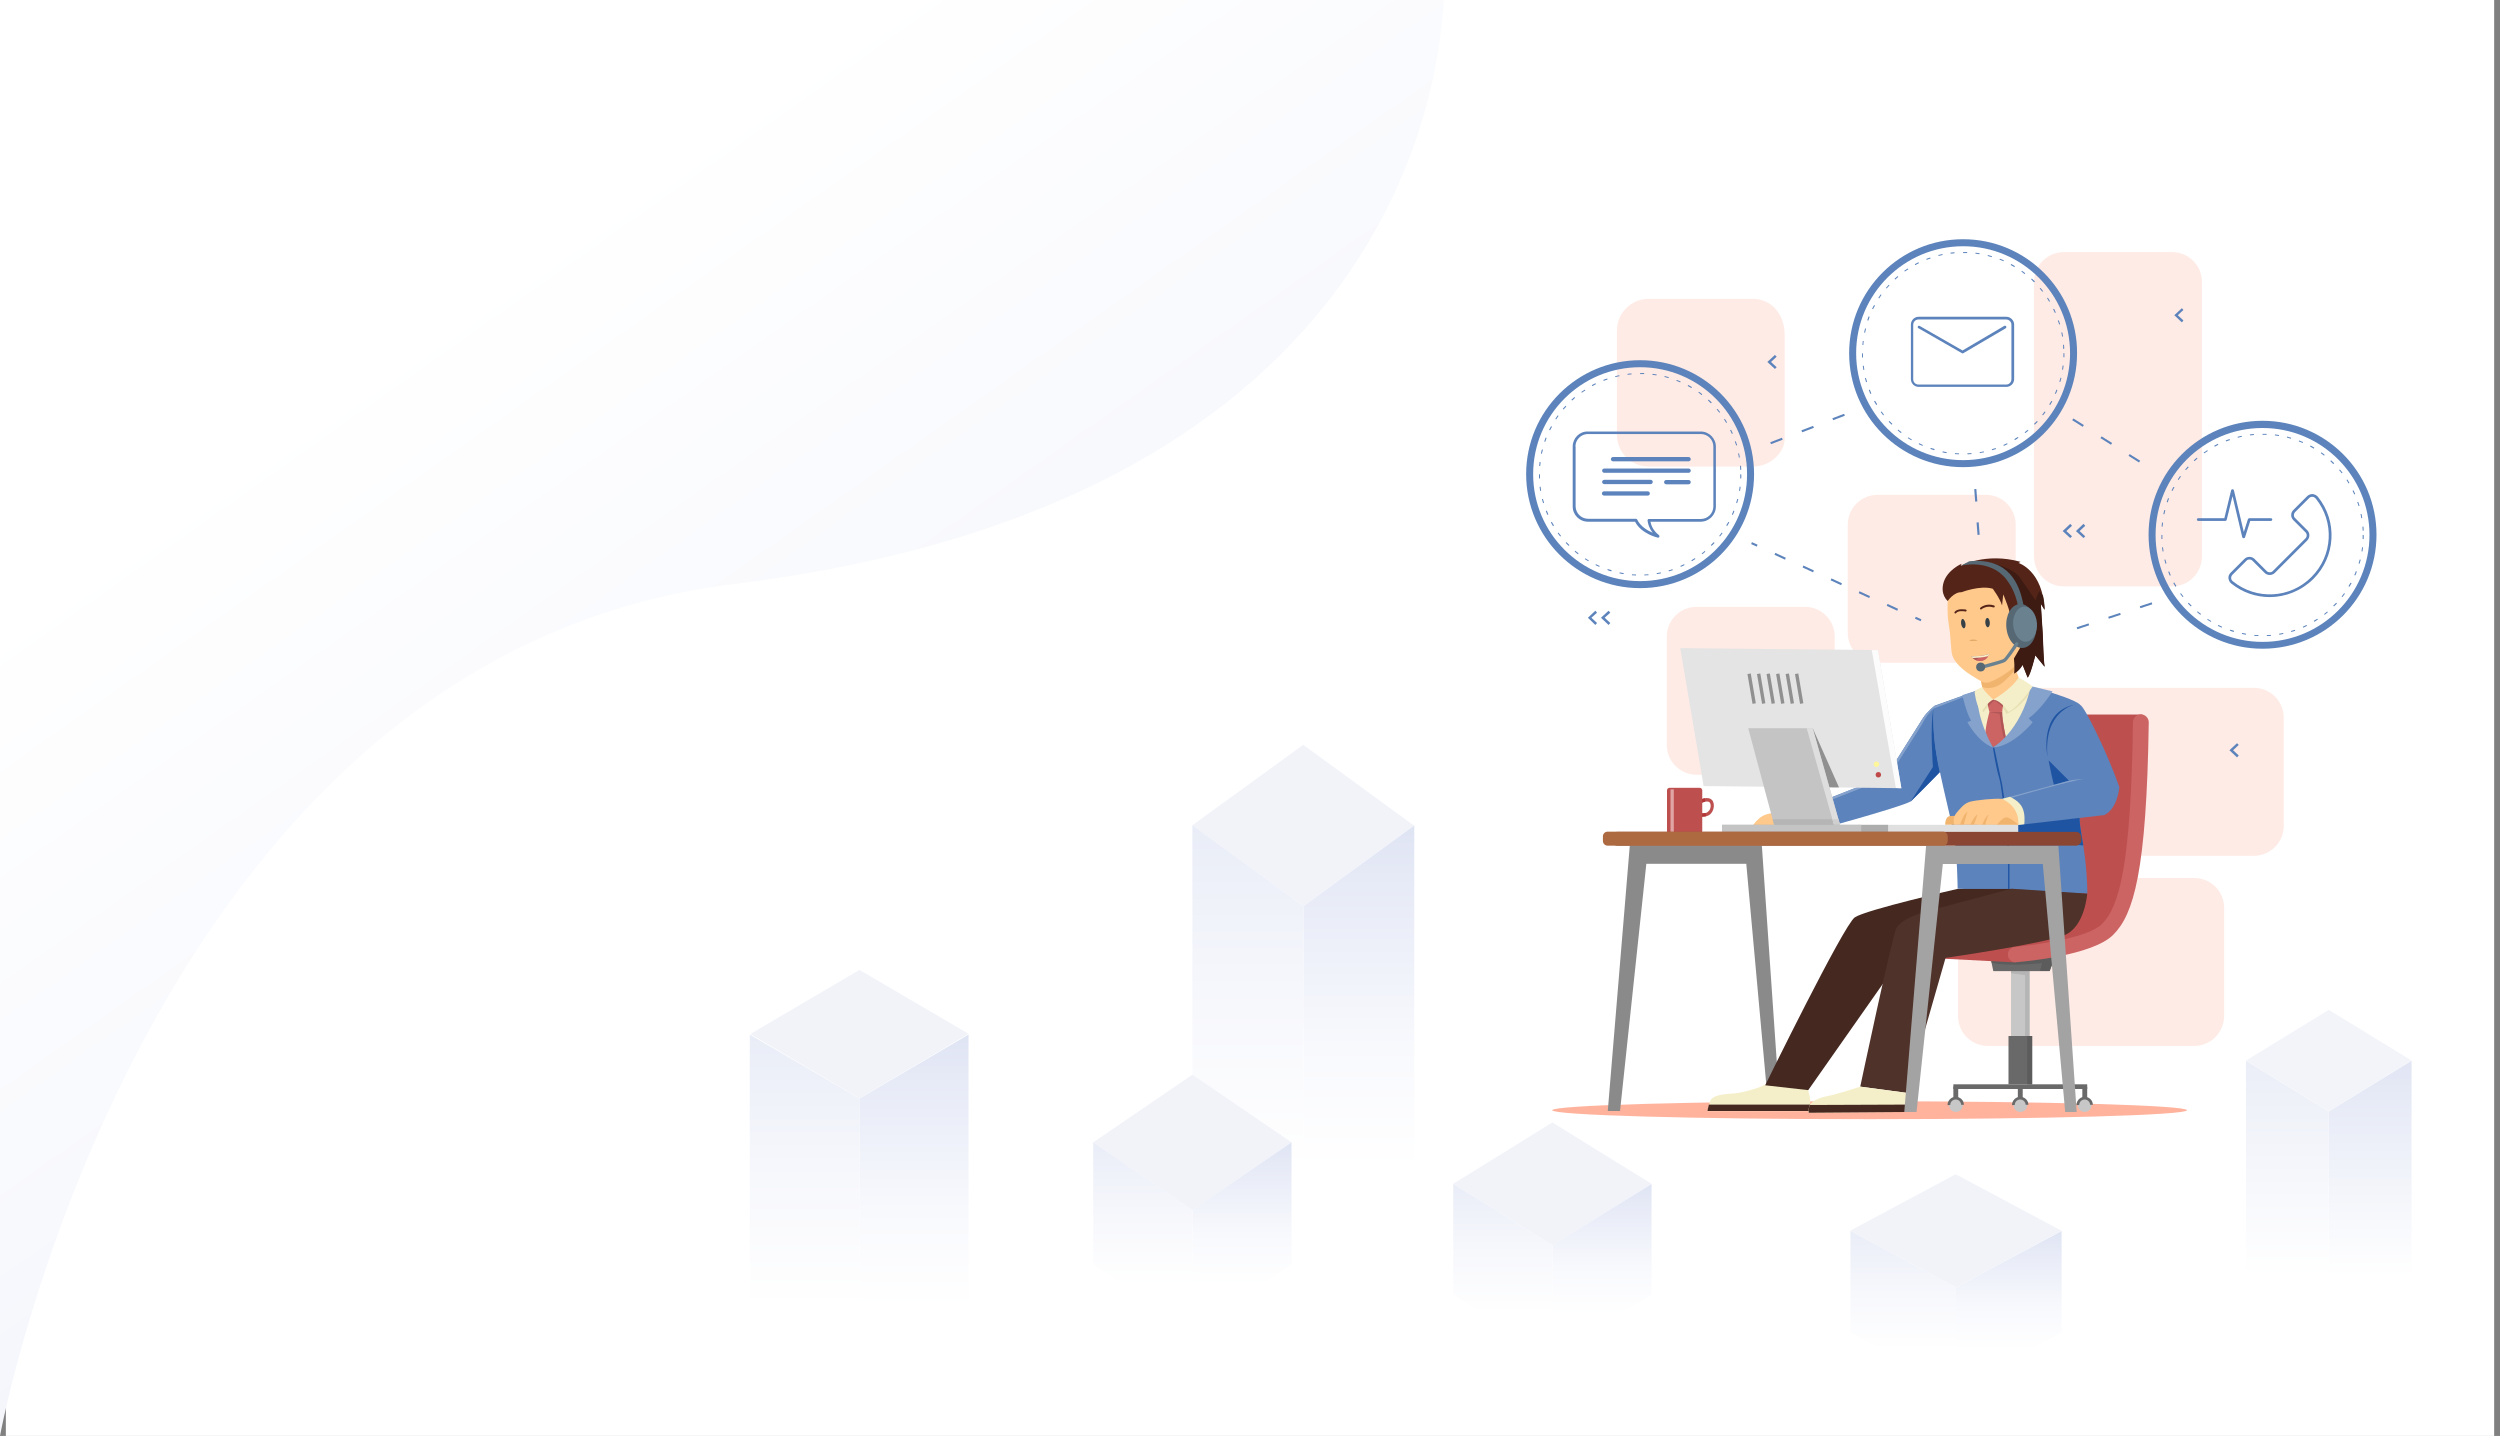 <?xml version="1.0" encoding="utf-8"?>
<!-- Generator: Adobe Illustrator 24.0.1, SVG Export Plug-In . SVG Version: 6.00 Build 0)  -->
<svg version="1.1" id="Layer_1" xmlns="http://www.w3.org/2000/svg" xmlns:xlink="http://www.w3.org/1999/xlink" x="0px" y="0px"
	 viewBox="0 0 1283.3 737.1" style="enable-background:new 0 0 1283.3 737.1;" xml:space="preserve">
<rect x="0" y="0" width="1283.3" height="737.1" fill="#808080" stroke="none"/>
<style type="text/css">
	.st0{fill:#FFFFFF;}
	.st1{fill:url(#Path_151_2_);}
	.st2{fill:url(#Path_152_2_);}
	.st3{fill:#F1F3F9;}
	.st4{fill:url(#Path_878_1_);}
	.st5{fill:url(#Path_879_1_);}
	.st6{fill:#F2F4F9;}
	.st7{fill:url(#Path_151-2_2_);}
	.st8{fill:url(#Path_152-2_2_);}
	.st9{fill:url(#Path_151-3_3_);}
	.st10{fill:url(#Path_152-3_3_);}
	.st11{fill:url(#Path_151-3_4_);}
	.st12{fill:url(#Path_152-3_4_);}
	.st13{fill:url(#Path_151-3_5_);}
	.st14{fill:url(#Path_152-3_5_);}
	.st15{fill:url(#SVGID_1_);}
	.st16{fill:#FFB29C;}
	.st17{fill:#FFEBE5;}
	.st18{fill:#C7C7C7;}
	.st19{fill:#B5B5B5;}
	.st20{fill:#696969;}
	.st21{fill:#5C5C5C;}
	.st22{fill:#BD4F4F;}
	.st23{fill:#CC6464;}
	.st24{fill:#8A8A8A;}
	.st25{fill:#B33434;}
	.st26{fill:#E1A4A4;}
	.st27{fill:#542418;}
	.st28{fill:#FFC98C;}
	.st29{fill:#F0B46E;}
	.st30{fill:#F5EFC9;}
	.st31{fill:#B05656;}
	.st32{fill:#E6DFB3;}
	.st33{fill:#5C83BB;}
	.st34{fill:#1F54A2;}
	.st35{fill:#85A2CC;}
	.st36{fill:#452921;}
	.st37{fill:#4F3229;}
	.st38{fill:#3D1B12;}
	.st39{fill:#556873;}
	.st40{fill:#6A818F;}
	.st41{fill:#354047;}
	.st42{fill:#E3AA68;}
	.st43{fill:#AB5454;}
	.st44{fill:#E4E4E4;}
	.st45{fill:#909090;}
	.st46{fill:#C4C4C4;}
	.st47{fill:#DEDEDE;}
	.st48{fill:#CFCFCF;}
	.st49{fill:#E0E0E0;}
	.st50{fill:#ADADAD;}
	.st51{fill:#BF4949;}
	.st52{fill:#FFF699;}
	.st53{fill:#FCFCFC;}
	.st54{fill:#A3A3A3;}
	.st55{fill:#8A4633;}
	.st56{fill:#AD6A40;}
</style>
<rect x="3" class="st0" width="1277.3" height="737.1"/>
<g id="Shadows">
</g>
<g>
	<g id="Group_30_1_" transform="translate(159.07 605.079)">
		
			<linearGradient id="Path_151_2_" gradientUnits="userSpaceOnUse" x1="671.374" y1="-350.022" x2="671.374" y2="-351.505" gradientTransform="matrix(38.4 0 0 125.07 -25470.678 43888.809)">
			<stop  offset="0.247" style="stop-color:#FFFFFF"/>
			<stop  offset="0.516" style="stop-color:#F8F9FD"/>
			<stop  offset="0.905" style="stop-color:#E5E9F6"/>
			<stop  offset="1" style="stop-color:#DFE4F4"/>
		</linearGradient>
		<path id="Path_151_1_" class="st1" d="M282.1,111.5l56-32.8V-74l-56,32.8V111.5z"/>
		
			<linearGradient id="Path_152_2_" gradientUnits="userSpaceOnUse" x1="670.911" y1="-350.022" x2="670.911" y2="-351.505" gradientTransform="matrix(38.4 0 0 125.07 -25509.076 43888.809)">
			<stop  offset="0.247" style="stop-color:#FFFFFF"/>
			<stop  offset="0.641" style="stop-color:#F6F7FC"/>
			<stop  offset="1" style="stop-color:#E9EDF7"/>
		</linearGradient>
		<path id="Path_152_1_" class="st2" d="M282.1,111.5l-56.3-32.8V-74l56.3,32.8V111.5z"/>
		<path id="Path_153_1_" class="st3" d="M282.1-41.3l-56-33l56-32.9l56,32.8L282.1-41.3z"/>
	</g>
	<g id="Group_614">
		
			<linearGradient id="Path_878_1_" gradientUnits="userSpaceOnUse" x1="1479.087" y1="-348.706" x2="1479.087" y2="-349.789" gradientTransform="matrix(41.56 0 0 135.37 -60254.371 47895.461)">
			<stop  offset="0.247" style="stop-color:#FFFFFF"/>
			<stop  offset="0.882" style="stop-color:#E6EAF6"/>
			<stop  offset="1" style="stop-color:#E1E5F4"/>
		</linearGradient>
		<path id="Path_878" class="st4" d="M1195.4,691.1l42.5-26V544.5l-42.5,26V691.1z"/>
		
			<linearGradient id="Path_879_1_" gradientUnits="userSpaceOnUse" x1="1479.065" y1="-348.706" x2="1479.065" y2="-349.789" gradientTransform="matrix(41.56 0 0 135.37 -60295.93 47895.461)">
			<stop  offset="0.247" style="stop-color:#FFFFFF"/>
			<stop  offset="1" style="stop-color:#EBEEF7"/>
		</linearGradient>
		<path id="Path_879" class="st5" d="M1195.4,691.1l-42.5-26V544.5l42.5,26V691.1z"/>
		<path id="Path_880" class="st6" d="M1195.4,570.4l-42.5-26l42.5-26l42.5,26L1195.4,570.4z"/>
	</g>
	<g id="Group_660" transform="translate(376.07 643.129)">
		
			<linearGradient id="Path_151-2_2_" gradientUnits="userSpaceOnUse" x1="-763.537" y1="-348.209" x2="-763.537" y2="-349.54" gradientTransform="matrix(54.046 0 0 176.04 41587.594 61313.555)">
			<stop  offset="0.247" style="stop-color:#FFFFFF"/>
			<stop  offset="0.516" style="stop-color:#F8F9FD"/>
			<stop  offset="0.905" style="stop-color:#E5E9F6"/>
			<stop  offset="1" style="stop-color:#DFE4F4"/>
		</linearGradient>
		<path id="Path_151-2_1_" class="st7" d="M293,14.8l56.9-41.5v-192.8L293-178V14.8z"/>
		
			<linearGradient id="Path_152-2_2_" gradientUnits="userSpaceOnUse" x1="-763.591" y1="-348.209" x2="-763.591" y2="-349.541" gradientTransform="matrix(54.046 0 0 176.04 41533.551 61313.555)">
			<stop  offset="0.247" style="stop-color:#FFFFFF"/>
			<stop  offset="0.641" style="stop-color:#F6F7FC"/>
			<stop  offset="1" style="stop-color:#E9EDF7"/>
		</linearGradient>
		<path id="Path_152-2_1_" class="st8" d="M293,14.8l-57-41.6v-192.8l56.9,41.5V14.8H293z"/>
		<path id="Path_153-2_1_" class="st3" d="M293-178l-57-41.5l56.9-41.3l56.9,41.5L293-178z"/>
	</g>
	<g id="Group_98_1_" transform="translate(1097.07 620.079)">
		
			<linearGradient id="Path_151-3_3_" gradientUnits="userSpaceOnUse" x1="-4953.391" y1="-347.68" x2="-4953.391" y2="-348.142" gradientTransform="matrix(54.046 0 0 176.04 267645.031 61298.605)">
			<stop  offset="0.247" style="stop-color:#FFFFFF"/>
			<stop  offset="0.516" style="stop-color:#F8F9FD"/>
			<stop  offset="0.905" style="stop-color:#E5E9F6"/>
			<stop  offset="1" style="stop-color:#DFE4F4"/>
		</linearGradient>
		<path id="Path_151-3" class="st9" d="M-93,93l54.2-29.1V11.8L-93,40.7V93z"/>
		
			<linearGradient id="Path_152-3_3_" gradientUnits="userSpaceOnUse" x1="-4953.394" y1="-347.68" x2="-4953.394" y2="-348.142" gradientTransform="matrix(54.046 0 0 176.04 267591 61298.605)">
			<stop  offset="0.247" style="stop-color:#FFFFFF"/>
			<stop  offset="0.641" style="stop-color:#F6F7FC"/>
			<stop  offset="1" style="stop-color:#E9EDF7"/>
		</linearGradient>
		<path id="Path_152-3" class="st10" d="M-93,93l-54.2-29.1V11.8L-93,40.7C-93,40.7-93,93-93,93z"/>
		<path id="Path_153-3" class="st3" d="M-93,40.7l-54.4-29l54.2-29l54.4,29L-93,40.7z"/>
	</g>
	<g id="Group_98_2_" transform="translate(1097.07 620.079)">
		
			<linearGradient id="Path_151-3_4_" gradientUnits="userSpaceOnUse" x1="-4957.256" y1="-347.776" x2="-4957.256" y2="-348.279" gradientTransform="matrix(54.046 0 0 176.04 267645.031 61298.605)">
			<stop  offset="0.247" style="stop-color:#FFFFFF"/>
			<stop  offset="0.516" style="stop-color:#F8F9FD"/>
			<stop  offset="0.905" style="stop-color:#E5E9F6"/>
			<stop  offset="1" style="stop-color:#DFE4F4"/>
		</linearGradient>
		<path id="Path_151-3_1_" class="st11" d="M-300.2,76.2l50.9-31.7v-56.9L-300.2,19V76.2z"/>
		
			<linearGradient id="Path_152-3_4_" gradientUnits="userSpaceOnUse" x1="-4957.197" y1="-347.776" x2="-4957.197" y2="-348.279" gradientTransform="matrix(54.046 0 0 176.04 267591 61298.605)">
			<stop  offset="0.247" style="stop-color:#FFFFFF"/>
			<stop  offset="0.641" style="stop-color:#F6F7FC"/>
			<stop  offset="1" style="stop-color:#E9EDF7"/>
		</linearGradient>
		<path id="Path_152-3_1_" class="st12" d="M-300.2,76.2l-50.9-31.7v-56.9l50.9,31.5V76.2z"/>
		<path id="Path_153-3_1_" class="st3" d="M-300.2,19.1l-50.9-31.5l50.9-31.5l50.9,31.5L-300.2,19.1z"/>
	</g>
	<g id="Group_98_3_" transform="translate(1097.07 620.079)">
		
			<linearGradient id="Path_151-3_5_" gradientUnits="userSpaceOnUse" x1="-4960.673" y1="-347.846" x2="-4960.673" y2="-348.401" gradientTransform="matrix(54.046 0 0 176.04 267645.031 61298.605)">
			<stop  offset="0.247" style="stop-color:#FFFFFF"/>
			<stop  offset="0.516" style="stop-color:#F8F9FD"/>
			<stop  offset="0.905" style="stop-color:#E5E9F6"/>
			<stop  offset="1" style="stop-color:#DFE4F4"/>
		</linearGradient>
		<path id="Path_151-3_2_" class="st13" d="M-485,63.8l50.9-34.9v-62.7L-485,0.9V63.8z"/>
		
			<linearGradient id="Path_152-3_5_" gradientUnits="userSpaceOnUse" x1="-4960.614" y1="-347.846" x2="-4960.614" y2="-348.401" gradientTransform="matrix(54.046 0 0 176.04 267591 61298.605)">
			<stop  offset="0.247" style="stop-color:#FFFFFF"/>
			<stop  offset="0.641" style="stop-color:#F6F7FC"/>
			<stop  offset="1" style="stop-color:#E9EDF7"/>
		</linearGradient>
		<path id="Path_152-3_2_" class="st14" d="M-485,63.8l-50.9-34.9v-62.7L-485,0.9V63.8z"/>
		<path id="Path_153-3_2_" class="st3" d="M-485,1l-50.9-34.7l50.9-34.7l50.9,34.7L-485,1z"/>
	</g>
</g>
<linearGradient id="SVGID_1_" gradientUnits="userSpaceOnUse" x1="81.022" y1="1118.03" x2="652.164" y2="308.233" gradientTransform="matrix(1 0 0 -1 0 1076)">
	<stop  offset="0.247" style="stop-color:#FFFFFF"/>
	<stop  offset="0.516" style="stop-color:#F8F9FD"/>
	<stop  offset="0.905" style="stop-color:#E5E9F6"/>
	<stop  offset="1" style="stop-color:#DFE4F4"/>
</linearGradient>
<path class="st15" d="M0,737.1V0h741.2c-2,12.9-2.9,255.3-364.6,299.8C73.2,337.2,0,737.1,0,737.1z"/>
<g>
	<ellipse class="st16" cx="959.7" cy="569.9" rx="162.9" ry="4.6"/>
	<g>
		<path class="st17" d="M926.5,397.7h-55.6c-8.4,0-15.3-6.8-15.3-15.3v-55.6c0-8.4,6.8-15.3,15.3-15.3h55.6
			c8.4,0,15.3,6.8,15.3,15.3v55.6C941.7,390.8,934.9,397.7,926.5,397.7z"/>
		<path class="st17" d="M899.8,239.5h-53.5c-9,0-16.3-7.3-16.3-16.3v-53.5c0-9,7.3-16.3,16.3-16.3h53.5c9,0,16.3,7.3,16.3,18.5v53.5
			C916.1,232.2,908.8,239.5,899.8,239.5z"/>
		<path class="st17" d="M1019.4,340.2h-55.6c-8.4,0-15.3-6.8-15.3-15.3v-55.6c0-8.4,6.8-15.3,15.3-15.3h55.6
			c8.4,0,15.3,6.8,15.3,15.3v55.6C1034.6,333.3,1027.8,340.2,1019.4,340.2z"/>
		<path class="st17" d="M1115,301h-55.6c-8.4,0-15.3-6.8-15.3-15.3V144.7c0-8.4,6.8-15.3,15.3-15.3h55.6c8.4,0,15.3,6.8,15.3,15.3
			v141.1C1130.2,294.2,1123.4,301,1115,301z"/>
		<path class="st17" d="M1157,439.3h-136.7c-8.4,0-15.3-6.8-15.3-15.3v-55.6c0-8.4,6.8-15.3,15.3-15.3H1157
			c8.4,0,15.3,6.8,15.3,15.3V424C1172.3,432.4,1165.4,439.3,1157,439.3z"/>
		<path class="st17" d="M1126.4,536.9h-106c-8.4,0-15.3-6.8-15.3-15.3v-55.6c0-8.4,6.8-15.3,15.3-15.3h106c8.4,0,15.3,6.8,15.3,15.3
			v55.6C1141.6,530,1134.8,536.9,1126.4,536.9z"/>
	</g>
	<g>
		<rect x="1032.3" y="497.7" class="st18" width="9.5" height="35.5"/>
		<polygon class="st19" points="1032.3,499.6 1039.5,500.6 1039.5,533.3 1041.8,533.3 1041.8,497.7 1032.3,497.7 		"/>
		<rect x="1031" y="531.8" class="st20" width="12.2" height="24.8"/>
		<rect x="1002.7" y="556.6" class="st20" width="68.7" height="2.4"/>
		<rect x="1035.8" y="557.8" class="st20" width="2.5" height="7.6"/>
		<circle class="st18" cx="1037.1" cy="567.3" r="3.5"/>
		<g>
			<path class="st20" d="M1032.8,567.3L1032.8,567.3c0-2.4,1.9-4.3,4.2-4.3c2.3,0,4.2,1.8,4.2,4.1l-1.4,0c-0.1-1.5-1.3-2.7-2.8-2.7
				c-1.6,0-2.8,1.3-2.8,2.8L1032.8,567.3z"/>
		</g>
		<rect x="1002.7" y="557.8" class="st20" width="2.5" height="7.6"/>
		<circle class="st18" cx="1004" cy="567.3" r="3.5"/>
		<g>
			<path class="st20" d="M999.7,567.3L999.7,567.3c0-2.4,1.9-4.3,4.2-4.3c2.3,0,4.2,1.8,4.2,4.1l-1.4,0c-0.1-1.5-1.3-2.7-2.8-2.7
				c-1.6,0-2.8,1.3-2.8,2.8L999.7,567.3z"/>
		</g>
		<rect x="1068.9" y="557.8" class="st20" width="2.5" height="7.6"/>
		<circle class="st18" cx="1070.1" cy="567.3" r="3.5"/>
		<g>
			<path class="st20" d="M1065.9,567.3L1065.9,567.3c0-2.4,1.9-4.3,4.2-4.3c2.3,0,4.2,1.8,4.2,4.1l-1.4,0c-0.1-1.5-1.3-2.7-2.8-2.7
				c-1.6,0-2.8,1.3-2.8,2.8L1065.9,567.3z"/>
		</g>
		<polygon class="st20" points="1021.7,491.3 1023.2,498.5 1052.1,498.5 1055.6,489.2 		"/>
		<path class="st21" d="M1052.1,498.5l3.5-9.4l-33.8,2.1l0.6,3c8.8,2.1,25.8,0.2,25.8,0.2l-1,4H1052.1z"/>
		<path class="st22" d="M1034,494l-36.7-1.9c0,0-6.1-13.6,18.4-21.4c24.5-7.8,30.8-13.1,33.2-24.3c2.4-11.2,10.3-79.6,10.3-79.6
			h40.5c0,0-2.1,20.4-2.3,22.7c-0.1,2.3-0.3,64.5-7.9,74.7c-7.6,10.2-19.8,19-25.7,20.7S1034,494,1034,494z"/>
		<g>
			<path class="st23" d="M1034.7,494c-2.1,0-3.8-1.6-4-3.7c-0.2-2.2,1.5-4.1,3.7-4.3c9.9-0.8,37.3-4.4,44.6-11.7
				c8.8-8.8,14.9-29.8,15.9-103.6c0-2.2,1.8-4,4-4c0,0,0,0,0.1,0c2.2,0,4,1.9,4,4.1c-1.1,76.8-7.8,98.7-18.3,109.1
				c-10.6,10.6-45.6,13.7-49.6,14C1034.9,494,1034.8,494,1034.7,494z"/>
		</g>
		<rect x="1040.6" y="531.8" class="st21" width="2.5" height="24.8"/>
	</g>
	<polygon class="st24" points="831.6,570.3 845.1,443.4 896.4,443.4 907.9,570.3 913.8,570.3 904.4,434.1 836.6,434.1 825.3,570.3 	
		"/>
	<g>
		<g>
			<path class="st22" d="M874.1,419.2c-0.3,0-0.6,0-0.9,0l0.2-1.7c1.8,0.2,3.1-0.3,4-1.5c0.9-1.3,0.9-2.9,0.4-3.8
				c-0.7-1.6-4.1-0.2-4.2-0.2l-0.7-1.6c1.8-0.8,5.2-1.5,6.4,1c0.8,1.7,0.5,4-0.6,5.6C877.8,418.5,876.1,419.2,874.1,419.2z"/>
		</g>
		<path class="st25" d="M875.3,411.5l-0.1-1.7c-0.8,0.1-1.6,0.4-2.2,0.6l0.7,1.6C873.7,412,874.5,411.7,875.3,411.5z M875.6,417.3
			c-0.6,0.2-1.4,0.3-2.2,0.2l-0.2,1.7c0.3,0,0.6,0,0.9,0c0.6,0,1.1-0.1,1.6-0.2L875.6,417.3z"/>
		<path class="st22" d="M872.5,428H857c-0.7,0-1.3-0.6-1.3-1.3v-21c0-0.7,0.6-1.3,1.3-1.3h15.5c0.7,0,1.3,0.6,1.3,1.3v21
			C873.8,427.4,873.2,428,872.5,428z"/>
		<rect x="857.5" y="405.2" class="st26" width="1.7" height="22.8"/>
	</g>
	<g>
		<path class="st27" d="M999.8,308.5c0,0-4-3.2-2.1-9.6c2-6.4,9.2-9.5,9.2-9.5l-0.4,1.1c0,0,12.6-7.1,30.7-2.1l-1,0.6
			c0,0,12.5,3.9,13.3,24.1l-2-3.2c0,0,0.8,11.9,1,15.6c0.2,3.7,0.4,13.9,1,16.7l-4.8-5.9c0,0-2.4,9.7-3.9,11.5l-2.6-6.6
			c0,0-1.6,2.9-4.4,4.5C1033.8,345.7,1038.5,312.3,999.8,308.5z"/>
		<path class="st28" d="M1017.5,352.7l-0.6-3.3l17-7.9l2.3,6.2c0,0,0.2,4.2-2.5,6.7c-2.8,2.5-7.3,5.1-9.3,6.1c-2,1-5.4-1.9-5.4-1.9
			L1017.5,352.7z"/>
		<path class="st29" d="M1033.9,341.5l-17,7.9l0.6,3.3l0,0c3.7,1.2,7.7,0.2,10.9-2.6c2.6-2.3,4.8-4.7,6.3-6.5L1033.9,341.5z"/>
		<path class="st30" d="M1014.3,355.5l8.9,3.6l20-6.4c0,0-4.3,16.9-6.4,19.9c-2.1,3-13.6,12.5-13.6,12.5s-6.8-10.2-8.8-16
			C1012.5,363.3,1014.3,355.5,1014.3,355.5z"/>
		<path class="st23" d="M1021.2,365.5c0,0-2.3,8-2.2,13.2s4.2,6.5,4.2,6.5l6.7-5.6c0,0-2.3-10.3-2.1-14
			C1027.8,365.5,1022.6,364.9,1021.2,365.5z"/>
		<path class="st31" d="M1029.1,380.1l0.7-0.6c0,0-2.3-10.3-2.1-14c0,0-3.8-0.4-5.8-0.2l-0.8,0.2c0,0,4.7,0.9,5.3,0.9
			C1026.6,366.4,1027.4,376.2,1029.1,380.1z"/>
		<path class="st32" d="M1015.7,361.9l2.4,3.7c0,0,2.9-3.8,5.5-6.1c0,0,4.7,2.3,6.2,7c0,0,6.1-2.2,11.4-9.8c0,0,1.7-2.3,1.7-2.3
			c0-0.1-0.2-1.6-0.6-1.7c-0.4-0.1-4.3,0.4-5.1,0.8c-0.8,0.4-11.7,5.1-11.7,5.1l-2.3,0.4L1015.7,361.9z"/>
		<path class="st23" d="M1020.2,359.9c-0.1,0.2,0.4,3.7,1,5.5c0,0,4.5,0.3,6.6,0l0.5-5.5l-5-0.8L1020.2,359.9z"/>
		<path class="st31" d="M1020.6,362.7c0.9-1.1,2-2.2,3.1-3.1c0,0,2.4,1.2,4.3,3.6l0.3-3.2l-5-0.8l-3,1.1
			C1020.3,360.7,1020.4,361.6,1020.6,362.7z"/>
		<path class="st33" d="M992.8,362.5c0,0-3.5,2.7-5.7,6.1c-2.3,3.5-18.6,29.5-18.6,29.5l-47,18.5c0,0,7.3,3.8,8.3,10.2
			c0,0,45.6-12.3,51.2-15.5c0,0,15-15,16.4-16.7S992.8,362.5,992.8,362.5z"/>
		<path class="st34" d="M995.7,396.4c-4.1-18-3.2-32.3-3.2-32.3c-1.9,7.5-0.3,29.6-0.3,29.6l-11.4,17.7
			C980.9,411.4,991.4,400.8,995.7,396.4L995.7,396.4z"/>
		<path class="st28" d="M897.9,426.9c0,0,3.2-7.2,8.9-8.9c5.7-1.7,14.6-1.3,14.6-1.3s8,3.7,8.3,10.2H897.9z"/>
		<path class="st33" d="M1053.1,355.6c0,0,12.7,3.8,14.8,6.3c0,0-1.6,53.2,0,62.9c1.6,9.7,3.4,19.6,3.6,33.9l-66.6-2.5
			c0,0-0.2-18-1.9-27.7c-1.8-9.7-8.9-36.5-10.1-49.2c-1.2-12.7,0-17,0-17l22.3-8c0,0-3,7.6-0.7,14.6c2.3,7,8.6,14.6,8.6,14.6
			s8.2-4.1,11.5-8.4c3.3-4.3,11.6-19.2,11.6-19.2L1053.1,355.6z"/>
		<path class="st35" d="M1008,357l-15.2,5.5c0,0-3.5,2.7-5.7,6.1c-2.3,3.5-18.6,29.5-18.6,29.5l-29.9,11.8c-0.3,0.6-0.5,1-0.6,1.5
			l31.2-12.3c0,0,17.9-27.6,18.9-30c0,0,2.3-3.8,4.5-5.4l15-5.8L1008,357z"/>
		<path class="st34" d="M1067.9,424.8c-0.6-3.8-0.8-14.3-0.7-25.6c-5.5-6.4-15.6-8.9-15.6-8.9s2.4,13.5,4.4,17.5
			c2,4,2.8,8.9,2.8,8.9l-28.9,4c0,0,1,9.5,1.5,9.8c0.4,0.2,28.9,2.9,38,3.5C1068.9,430.8,1068.3,427.8,1067.9,424.8z"/>
		<path class="st34" d="M1023,383.7c0,0,1.3,9.4,3.2,15.6c1.9,6.2,3.9,34,4.6,38.8v18.2h0.7v-18.2c0,0-2.3-31.5-4.5-38.8l-3.3-15.6
			H1023z"/>
		<path class="st29" d="M998.5,423.4c0,0-0.1-4.3,2.5-4.5c2.7-0.2,3.5,0,3.5,0l-0.4,4.5H998.5z"/>
		<path class="st30" d="M928.1,559.5c0,0,0.9,2.8,1.1,5.1c0.2,2.3,0,5.8,0,5.8h-52.7c0,0,0.6-3.7,1.7-5.8c1.1-2.1,5.7-3,10.7-3.2
			c4.6-0.2,13.2-2.6,16-4.1c0.2-0.1,0.4-0.2,0.6-0.3C907.4,555.5,928.1,559.5,928.1,559.5z"/>
		<path class="st36" d="M877.2,567c-0.5,1.7-0.7,3.3-0.7,3.3h52.7c0,0,0.1-1.6,0.1-3.3H877.2z"/>
		<path class="st36" d="M1032.6,456.3h-27.8c0,0-47,10.7-52.7,14.6c-5.7,3.9-46,86.2-46,86.2l22.1,2.5l44.5-63.4
			c0,0,60.9-17.1,61.6-18.2C1035.1,477,1038.6,467,1032.6,456.3z"/>
		<path class="st37" d="M954.9,557.8c0,0,16.4-77.3,18.5-81.2c2.1-3.9,8.6-6.8,15-8.6c6.4-1.8,44.2-11.8,44.2-11.8l38.8,2.5
			c0,0-1.1,17.1-11.8,21.4c-10.7,4.3-60.9,11.6-60.9,11.6L978.8,561L954.9,557.8z"/>
		<path class="st30" d="M954.9,557.8c0,0-11.9,3.9-16.6,4.8c-4.6,0.9-7.5,2.3-8.9,4.1s-0.9,4.5-0.9,4.5l51-0.4c0,0,0.4-5-0.7-9.8
			L954.9,557.8z"/>
		<path class="st36" d="M928.5,571.2l51-0.4c0,0,0.2-1.5,0.1-3.8l-50.5,0.2C928.1,569,928.5,571.2,928.5,571.2z"/>
		<path class="st33" d="M1027.8,410.1l34.2-9.4l-10.4-10.4c0,0-3.5-11.8,2.7-21.1c6.1-9.4,11.8-7.3,13.6-7.2s13.6,23.8,20,42
			c0,0-0.8,11.2-7.8,14.4l-44.1,5.1C1036,423.4,1037.6,414.4,1027.8,410.1z"/>
		<path class="st35" d="M1027.8,410.1c0.3,0.2,0.7,0.3,1,0.5c4.2-1.2,36-10.5,41.6-10.8c0,0-6,0.3-8.4,1L1027.8,410.1z"/>
		<path class="st28" d="M1003.2,423.4c0,0-1.2-3.4,1-6c2.2-2.6,4.1-5.1,7.2-5.9c3.1-0.8,12.6-1.8,16.4-1.4c0,0,4.7,1.2,7.2,4.6
			c2.4,3.3,1.2,8.8,1.2,8.8L1003.2,423.4z"/>
		<path class="st29" d="M1025,423.4h11.1c-1.8-1.6-4.8-4.2-6.6-3.8C1028.2,419.8,1026.2,421.8,1025,423.4z"/>
		<path class="st29" d="M1019.1,423.4c0.5-2.6,1.7-5.4,1.7-5.4c-1.5,1.2-2.8,3.9-3.3,5.4L1019.1,423.4z"/>
		<path class="st29" d="M1013.2,423.4c1-2.3,1.9-5.4,1.9-5.4c-1.6,1-3,3.9-3.8,5.4L1013.2,423.4z"/>
		<path class="st29" d="M1008,423.4c0.8-2.7,1.9-6.7,1.9-6.7c-1.8,1-3.1,4.8-3.8,6.7L1008,423.4z"/>
		<path class="st35" d="M1023,383.7c0,0,14.2-7.9,19.5-31.5l11.1,2.7c0,0-6.3,9.8-12.3,13.8l2.1,2.1
			C1043.4,370.8,1033.4,383.2,1023,383.7z"/>
		<path class="st35" d="M1023,383.7c0,0-9.2-15.8-7.9-29.3l-7.8,2.4c0,0,2.1,9.3,4.5,13.1l-1.9,0.8
			C1009.9,370.8,1015.2,380.8,1023,383.7z"/>
		<path class="st34" d="M1051,388.3c0,0-4.8-22.6,13.8-26.6C1064.8,361.8,1049,365,1051,388.3z"/>
		<path class="st30" d="M1023.2,359.1c0,0,9.3-5.2,13-11.3c0,0,4.2,2.1,7.2,4.6c0,0-7,10.3-12.4,13.1
			C1031,365.5,1027.6,359.8,1023.2,359.1z"/>
		<path class="st30" d="M1023.2,359.1c0,0-4.7-4.1-5.7-6.4c0,0-2.7,0.9-3.9,2.4c0,0,0.6,6.6,3.3,10.4
			C1016.9,365.5,1020.9,359.8,1023.2,359.1z"/>
		<path class="st30" d="M1039.1,423.1c0.2-1.7,0.4-5.4-0.9-8.3c-1.4-3.3-5.2-5.2-6.5-5.8l-4,1.1c9.8,4.4,8.3,13.4,8.3,13.4
			L1039.1,423.1z"/>
		<path class="st28" d="M999.8,308.5c0,0-0.4,6.9,0.5,11.8c0.9,4.9,1.1,11.2,1.5,14.5c0.4,3.3,3.1,7.4,10,11.8
			c6.9,4.4,6.7,3.8,8.4,3.8c1.7,0,12.2-5.3,15-9.9c2.9-4.5,3.7-4.9,4.6-11.1c0.9-6.2,2.2-22.6-7.7-29.9
			C1022.3,292.3,1005.4,290.9,999.8,308.5z"/>
		<path class="st27" d="M999.8,308.5c0,0,3.2-4.7,7.1-4.5c0,0,9.5-3.7,16-1.8c0,0,3.7,4.9,4.8,8.6l0.6-5.7c0,0,3.9,8.9,4.4,14.4
			c0.4,5.5,0.6,7.2,0.6,7.2s2.8-6.9,4.5-7.5c1.7-0.5,5.1,1.8,5.1,1.8s5.9-16.1-8.4-24.8c-14.3-8.6-20.5-4.9-26.5-2.5
			C1001.9,296.3,999.9,304.1,999.8,308.5z"/>
		<path class="st38" d="M1048.6,325.4c-0.2-3.7-1-15.6-1-15.6l2,3.2c-0.1-2.7-0.4-5.2-0.9-7.3c-1.1-1.4-1.9-2.3-1.9-2.3l-2,4.7
			c0,0-4.7-7-7.9-11.6c-3.2-4.7-13.9-7.4-13.9-7.4s4.9,3.4,7.7,6.3s6.2,10.4,7.2,12.8c1,2.4,1.8,19.8-1,24.5
			c-0.8,1.4-1.9,3.3-3.1,5.3c0.5,4.6,0.1,7.8,0.1,7.8c2.9-1.6,4.4-4.5,4.4-4.5l2.6,6.6c1.5-1.7,3.9-11.5,3.9-11.5l4.8,5.9
			C1049,339.3,1048.8,329.1,1048.6,325.4z"/>
		<path class="st38" d="M1041.8,303.8c-0.6-0.9-1.3-1.9-2-2.9c-1.3-1.6-3.1-3.2-5.3-4.5c-2.3-1.4-4.4-2.5-6.3-3.3
			c0.9,0.7,1.7,1.5,2.4,2.3c2.8,2.9,6.2,10.4,7.2,12.8c0.5,1.2,0.9,6,0.9,11.1c1.8,0.2,4.2,1.8,4.2,1.8S1046.3,312,1041.8,303.8z"/>
		<path class="st39" d="M1038.7,310.7c-2-10.9-7.4-24.5-27.8-22.6l-4.4,2.3c0,0,14.9-3.9,23.4,7c3.5,4.5,5.2,9.5,6,13.8
			C1036.7,311.1,1037.7,310.8,1038.7,310.7z"/>
		
			<ellipse transform="matrix(0.997 -7.444765e-02 7.444765e-02 0.997 -21.049 78.157)" class="st39" cx="1037.8" cy="321.4" rx="7.7" ry="11.3"/>
		<path class="st40" d="M1045.6,319.9c0.4,5-2.1,9.2-5.4,9.5c-3.4,0.3-6.4-3.6-6.8-8.5c-0.4-5,2.1-9.2,5.4-9.5
			C1042.2,311.1,1045.2,314.9,1045.6,319.9z"/>
		<g>
			<path class="st40" d="M1017.7,343.1c-0.4,0-0.7-0.3-0.8-0.6c-0.1-0.5,0.2-0.9,0.6-1c3.7-1,10-2.7,10.9-3.2
				c0.7-0.4,3.7-4.6,6.1-8.3c0.3-0.4,0.8-0.5,1.2-0.2c0.4,0.3,0.5,0.8,0.2,1.2c-1.2,1.9-5.3,8-6.7,8.8c-1.4,0.8-9.7,3-11.4,3.4
				C1017.8,343.1,1017.8,343.1,1017.7,343.1z"/>
		</g>
		<circle class="st39" cx="1016.7" cy="342.4" r="2.3"/>
		<path class="st41" d="M1008.9,319.9c0.2,1.3-0.1,2.5-0.7,2.6c-0.6,0.1-1.3-0.9-1.5-2.2c-0.2-1.3,0.1-2.5,0.7-2.6
			C1007.9,317.6,1008.6,318.6,1008.9,319.9z"/>
		<path class="st41" d="M1021.4,319.5c0.1,1.3-0.3,2.4-1,2.5c-0.6,0-1.2-1-1.3-2.3c-0.1-1.3,0.3-2.4,1-2.5
			C1020.7,317.1,1021.3,318.1,1021.4,319.5z"/>
		<g>
			<path class="st27" d="M1016.9,312.9c-0.2,0-0.3-0.1-0.4-0.2c-0.2-0.2-0.2-0.6,0.1-0.8c0.1-0.1,3-2.5,7-1.1
				c0.3,0.1,0.4,0.4,0.3,0.7c-0.1,0.3-0.4,0.4-0.7,0.3c-3.4-1.2-6,0.9-6,0.9C1017.1,312.8,1017,312.9,1016.9,312.9z"/>
		</g>
		<g>
			<path class="st27" d="M1003.8,314.9c-0.1,0-0.3,0-0.4-0.1c-0.2-0.2-0.2-0.5,0-0.8c1.7-1.9,5.5-1.1,5.7-1.1
				c0.3,0.1,0.5,0.3,0.4,0.6c-0.1,0.3-0.4,0.5-0.6,0.4c-0.9-0.2-3.6-0.5-4.7,0.7C1004.1,314.9,1004,314.9,1003.8,314.9z"/>
		</g>
		<path class="st42" d="M1015.1,328.9c0,0-3.4,0.4-4,0c-0.6-0.4,1.5-0.7,2.5-0.6C1014.6,328.4,1015.1,328.9,1015.1,328.9z"/>
		<path class="st43" d="M1011.8,336.9c0,0,6.1,0.1,9.4-1.3c0,0-1.2,3.5-4.7,3.6C1013.1,339.3,1011.8,336.9,1011.8,336.9z"/>
		<path class="st23" d="M1017.3,337.1c-1.3,0.2-2.5,1.2-3.1,1.8c0.6,0.2,1.4,0.4,2.3,0.4c2.2,0,3.5-1.4,4.1-2.5
			C1019.9,336.8,1018.6,336.9,1017.3,337.1z"/>
		<path class="st30" d="M1011.8,336.9c0,0,0.2,0.4,0.8,0.9c2.1-0.1,5.6-0.3,8-1c0.4-0.7,0.6-1.2,0.6-1.2
			C1017.9,337,1011.8,336.9,1011.8,336.9z"/>
	</g>
	<g>
		<polygon class="st44" points="976,404.6 874.5,403.5 862.5,332.7 964,333.7 		"/>
		<polygon class="st45" points="930.5,373.8 931.8,404.1 944,404.2 		"/>
		<polygon class="st46" points="911.3,425.7 897.4,373.8 930.5,373.8 944.9,424.8 		"/>
		<polygon class="st19" points="911.3,425.7 944.9,424.8 943.7,420.5 909.9,420.5 		"/>
		<polygon class="st47" points="927.4,373.8 941.8,424.8 944.9,424.8 930.5,373.8 		"/>
		<polygon class="st48" points="940.6,420.5 941.8,424.8 944.9,424.8 943.7,420.5 		"/>
		<rect x="953.8" y="423.4" class="st49" width="82.2" height="4.5"/>
		<rect x="884" y="423.4" class="st50" width="85.2" height="4.5"/>
		<rect x="884" y="423.4" class="st46" width="71.4" height="4.5"/>
		<circle class="st51" cx="964.2" cy="397.7" r="1.4"/>
		<path class="st52" d="M964.6,392.3c0,0.8-0.6,1.4-1.4,1.4s-1.4-0.6-1.4-1.4c0-0.8,0.6-1.4,1.4-1.4S964.6,391.5,964.6,392.3z"/>
		<polygon class="st53" points="960.8,333.7 973.2,404.5 976,404.6 964,333.7 		"/>
		<path class="st45" d="M897,346l2.6,15.3l1.7-0.3l-2.6-15.3L897,346z M901.9,346l2.6,15.3l1.7-0.3l-2.6-15.3L901.9,346z M906.8,346
			l2.6,15.3l1.7-0.3l-2.6-15.3L906.8,346z M911.7,346l2.6,15.3l1.7-0.3l-2.6-15.3L911.7,346z M916.6,346l2.6,15.3l1.7-0.3l-2.6-15.3
			L916.6,346z M923.1,345.7l-1.7,0.3l2.6,15.3l1.7-0.3L923.1,345.7z"/>
	</g>
	<polygon class="st54" points="983.8,570.8 997.3,443.5 1048.6,443.5 1060.1,570.8 1066,570.8 1056.6,434.1 988.7,434.1 
		977.5,570.8 	"/>
	<g>
		<path class="st33" d="M898.9,279.3l2.9,1.3l0.4-1l-2.9-1.3L898.9,279.3z M925.3,291.3l5.4,2.5l0.4-1l-5.4-2.5L925.3,291.3z
			 M910.9,284.8l5.4,2.5l0.4-1l-5.4-2.5L910.9,284.8z M939.7,297.9l5.4,2.5l0.4-1l-5.4-2.5L939.7,297.9z M968.5,311l5.4,2.5l0.4-1
			l-5.4-2.5L968.5,311z M954.1,304.5l5.4,2.5l0.4-1l-5.4-2.5L954.1,304.5z M983.4,316.6l-0.4,1l2.9,1.3l0.4-1L983.4,316.6z"/>
		<path class="st33" d="M1015.1,274.6l-0.5-6.4l1.1-0.1l0.5,6.4L1015.1,274.6z M1013.9,257.5l-0.5-6.4l1.1-0.1l0.5,6.4L1013.9,257.5
			z"/>
		<path class="st33" d="M1066.3,323l-0.3-1l6.1-2l0.3,1L1066.3,323z M1082.5,317.6l-0.3-1l6.1-2l0.3,1L1082.5,317.6z M1098.7,312.2
			l-0.3-1l6.1-2l0.3,1L1098.7,312.2z"/>
		<path class="st33" d="M1098,237.4l-5.4-3.4l0.6-0.9l5.4,3.4L1098,237.4z M1083.6,228.3l-5.4-3.4l0.6-0.9l5.4,3.4L1083.6,228.3z
			 M1069.1,219.1l-5.4-3.4l0.6-0.9l5.4,3.4L1069.1,219.1z"/>
		<path class="st33" d="M909.1,228l-0.4-1l6-2.3l0.4,1L909.1,228z M925.1,221.9l-0.4-1l6-2.3l0.4,1L925.1,221.9z M941,215.7l-0.4-1
			l6-2.3l0.4,1L941,215.7z"/>
	</g>
	<g>
		<polygon class="st33" points="911.1,189.4 907.2,185.8 911.1,182.2 912,183.1 909.1,185.8 912,188.5 		"/>
		<polygon class="st33" points="1120,165.5 1116.1,161.8 1120,158.2 1120.8,159.1 1117.9,161.8 1120.8,164.5 		"/>
		<polygon class="st33" points="1148.3,388.8 1144.4,385.1 1148.3,381.5 1149.2,382.4 1146.3,385.1 1149.2,387.8 		"/>
		<g>
			<polygon class="st33" points="818.9,320.8 815.1,317.1 818.9,313.5 819.8,314.5 816.9,317.1 819.8,319.8 			"/>
		</g>
		<g>
			<polygon class="st33" points="825.7,320.8 821.8,317.1 825.7,313.5 826.6,314.5 823.7,317.1 826.6,319.8 			"/>
		</g>
		<g>
			<polygon class="st33" points="1062.7,276.2 1058.8,272.6 1062.7,268.9 1063.6,269.9 1060.7,272.6 1063.6,275.3 			"/>
		</g>
		<g>
			<polygon class="st33" points="1069.5,276.2 1065.6,272.6 1069.5,268.9 1070.4,269.9 1067.5,272.6 1070.4,275.3 			"/>
		</g>
	</g>
	<g>
		<g>
			<path class="st33" d="M841.9,184.9c-32.3,0-58.5,26.2-58.5,58.5c0,32.3,26.2,58.5,58.5,58.5c32.3,0,58.5-26.2,58.5-58.5
				C900.4,211.1,874.2,184.9,841.9,184.9z M841.9,298.3c-30.3,0-54.9-24.6-54.9-54.9s24.6-54.9,54.9-54.9s54.9,24.6,54.9,54.9
				S872.3,298.3,841.9,298.3z"/>
		</g>
		<path class="st33" d="M839.8,295.4c-0.7,0-1.4-0.1-2.1-0.1l0-0.5c0.7,0.1,1.4,0.1,2.1,0.1L839.8,295.4z M844.1,295.4l0-0.5
			c0.7,0,1.4-0.1,2.1-0.1l0,0.5C845.5,295.3,844.8,295.3,844.1,295.4z M833.4,294.7c-0.7-0.1-1.4-0.2-2.1-0.4l0.1-0.5
			c0.7,0.1,1.4,0.3,2.1,0.4L833.4,294.7z M850.5,294.7l-0.1-0.5c0.7-0.1,1.4-0.2,2.1-0.4l0.1,0.5
			C851.9,294.5,851.2,294.6,850.5,294.7z M827.1,293.3c-0.7-0.2-1.4-0.4-2-0.7l0.2-0.5c0.7,0.2,1.3,0.4,2,0.6L827.1,293.3z
			 M856.7,293.3l-0.2-0.5c0.7-0.2,1.4-0.4,2-0.6l0.2,0.5C858.1,292.8,857.4,293.1,856.7,293.3z M821,291c-0.7-0.3-1.3-0.6-2-0.9
			l0.2-0.5c0.6,0.3,1.3,0.6,1.9,0.9L821,291z M862.8,291l-0.2-0.5c0.6-0.3,1.3-0.6,1.9-0.9l0.2,0.5
			C864.1,290.4,863.4,290.7,862.8,291z M815.3,288.1c-0.6-0.4-1.2-0.7-1.8-1.1l0.3-0.4c0.6,0.4,1.2,0.8,1.8,1.1L815.3,288.1z
			 M868.5,288.1l-0.3-0.5c0.6-0.4,1.2-0.7,1.8-1.1l0.3,0.4C869.7,287.3,869.1,287.7,868.5,288.1z M810,284.5
			c-0.6-0.4-1.1-0.9-1.7-1.4l0.3-0.4c0.5,0.5,1.1,0.9,1.7,1.3L810,284.5z M873.8,284.5l-0.3-0.4c0.6-0.4,1.1-0.9,1.6-1.3l0.3,0.4
			C874.9,283.6,874.4,284,873.8,284.5z M805.2,280.2c-0.5-0.5-1-1-1.5-1.5l0.4-0.4c0.5,0.5,1,1,1.5,1.5L805.2,280.2z M878.6,280.2
			l-0.4-0.4c0.5-0.5,1-1,1.5-1.5l0.4,0.4C879.7,279.2,879.2,279.7,878.6,280.2z M800.9,275.4c-0.4-0.6-0.9-1.1-1.3-1.7l0.4-0.3
			c0.4,0.6,0.8,1.1,1.3,1.7L800.9,275.4z M882.9,275.4l-0.4-0.3c0.4-0.6,0.9-1.1,1.3-1.7l0.4,0.3
			C883.8,274.2,883.4,274.8,882.9,275.4z M797.2,270.1c-0.4-0.6-0.7-1.2-1.1-1.9l0.5-0.3c0.3,0.6,0.7,1.2,1.1,1.8L797.2,270.1z
			 M886.6,270l-0.5-0.3c0.4-0.6,0.7-1.2,1.1-1.8l0.5,0.3C887.3,268.8,886.9,269.4,886.6,270z M794.3,264.3c-0.3-0.7-0.6-1.3-0.8-2
			l0.5-0.2c0.3,0.7,0.5,1.3,0.8,2L794.3,264.3z M889.5,264.3l-0.5-0.2c0.3-0.6,0.6-1.3,0.8-2l0.5,0.2
			C890.1,263,889.8,263.7,889.5,264.3z M792.1,258.3c-0.2-0.7-0.4-1.4-0.6-2.1l0.5-0.1c0.2,0.7,0.4,1.4,0.6,2L792.1,258.3z
			 M891.7,258.3l-0.5-0.2c0.2-0.7,0.4-1.4,0.6-2l0.5,0.1C892.1,256.9,891.9,257.6,891.7,258.3z M790.6,252c-0.1-0.7-0.2-1.4-0.3-2.1
			l0.5-0.1c0.1,0.7,0.2,1.4,0.3,2.1L790.6,252z M893.2,252l-0.5-0.1c0.1-0.7,0.2-1.4,0.3-2.1l0.5,0.1
			C893.4,250.6,893.3,251.3,893.2,252z M790,245.6c0-0.7,0-1.4,0-2.1h0.5c0,0.7,0,1.4,0,2.1L790,245.6z M893.8,245.6l-0.5,0
			c0-0.7,0-1.4,0-2.1h0.5C893.9,244.2,893.9,244.9,893.8,245.6z M893.3,241.2c0-0.7-0.1-1.4-0.1-2.1l0.5,0c0.1,0.7,0.1,1.4,0.1,2.1
			L893.3,241.2z M790.6,239.2l-0.5,0c0.1-0.7,0.1-1.4,0.2-2.1l0.5,0.1C790.8,237.8,790.7,238.5,790.6,239.2z M892.6,234.9
			c-0.1-0.7-0.2-1.4-0.4-2.1l0.5-0.1c0.1,0.7,0.3,1.4,0.4,2.1L892.6,234.9z M791.5,232.9l-0.5-0.1c0.1-0.7,0.3-1.4,0.5-2.1l0.5,0.1
			C791.8,231.5,791.7,232.2,791.5,232.9z M891.2,228.7c-0.2-0.7-0.4-1.4-0.7-2l0.5-0.2c0.2,0.7,0.5,1.4,0.7,2L891.2,228.7z
			 M793.2,226.8l-0.5-0.2c0.2-0.7,0.5-1.4,0.7-2l0.5,0.2C793.7,225.4,793.4,226.1,793.2,226.8z M889,222.7c-0.3-0.6-0.6-1.3-0.9-1.9
			l0.5-0.2c0.3,0.6,0.6,1.3,0.9,1.9L889,222.7z M795.7,220.9l-0.5-0.2c0.3-0.6,0.6-1.3,1-1.9l0.5,0.3
			C796.3,219.6,796,220.2,795.7,220.9z M886.1,217.1c-0.4-0.6-0.7-1.2-1.1-1.8l0.4-0.3c0.4,0.6,0.8,1.2,1.1,1.8L886.1,217.1z
			 M798.8,215.3l-0.4-0.3c0.4-0.6,0.8-1.2,1.2-1.8l0.4,0.3C799.6,214.1,799.2,214.7,798.8,215.3z M882.5,211.8
			c-0.4-0.6-0.9-1.1-1.3-1.6l0.4-0.3c0.5,0.5,0.9,1.1,1.4,1.7L882.5,211.8z M802.6,210.2l-0.4-0.3c0.5-0.5,0.9-1.1,1.4-1.6l0.4,0.4
			C803.6,209.1,803.1,209.7,802.6,210.2z M878.2,207c-0.5-0.5-1-1-1.5-1.5l0.4-0.4c0.5,0.5,1,1,1.6,1.5L878.2,207z M807,205.6
			l-0.4-0.4c0.5-0.5,1.1-1,1.6-1.4l0.3,0.4C808.1,204.7,807.6,205.1,807,205.6z M873.5,202.8c-0.6-0.4-1.1-0.9-1.7-1.3l0.3-0.4
			c0.6,0.4,1.2,0.8,1.7,1.3L873.5,202.8z M812,201.6l-0.3-0.4c0.6-0.4,1.2-0.8,1.8-1.2l0.3,0.4C813.1,200.8,812.6,201.2,812,201.6z
			 M868.2,199.2c-0.6-0.4-1.2-0.7-1.9-1.1l0.3-0.5c0.6,0.3,1.3,0.7,1.9,1.1L868.2,199.2z M817.4,198.2l-0.3-0.5
			c0.6-0.3,1.3-0.7,1.9-1l0.2,0.5C818.6,197.5,818,197.9,817.4,198.2z M862.5,196.3c-0.7-0.3-1.3-0.6-2-0.8l0.2-0.5
			c0.7,0.3,1.3,0.5,2,0.8L862.5,196.3z M823.2,195.5L823,195c0.7-0.3,1.3-0.5,2-0.7l0.2,0.5C824.5,195,823.8,195.3,823.2,195.5z
			 M856.5,194.1c-0.7-0.2-1.4-0.4-2.1-0.6l0.1-0.5c0.7,0.2,1.4,0.4,2.1,0.6L856.5,194.1z M829.2,193.6l-0.1-0.5
			c0.7-0.2,1.4-0.3,2.1-0.5l0.1,0.5C830.6,193.2,829.9,193.4,829.2,193.6z M850.3,192.7c-0.7-0.1-1.4-0.2-2.1-0.3l0.1-0.5
			c0.7,0.1,1.4,0.2,2.1,0.3L850.3,192.7z M835.5,192.4l-0.1-0.5c0.7-0.1,1.4-0.2,2.1-0.2l0,0.5C836.9,192.2,836.2,192.3,835.5,192.4
			z M844,192c-0.7,0-1.4,0-2.1,0l0-0.5h0c0.7,0,1.4,0,2.1,0L844,192z"/>
		<path class="st33" d="M807.3,229.2V260c0,4.3,3.5,7.8,7.8,7.8h24.2c3.2,6.2,11.3,8.1,11.7,8.2c0.1,0,0.1,0,0.2,0
			c0.3,0,0.5-0.2,0.6-0.4c0.1-0.3,0-0.7-0.2-0.9c-2.8-2.1-4-4.8-4.4-6.9H873c4.3,0,7.8-3.5,7.8-7.8v-30.7c0-4.3-3.5-7.8-7.8-7.8h-58
			C810.8,221.4,807.3,224.9,807.3,229.2z M808.7,229.2c0-3.5,2.9-6.4,6.4-6.4h58c3.5,0,6.4,2.9,6.4,6.4V260c0,3.5-2.9,6.4-6.4,6.4
			h-26.7c-0.2,0-0.4,0.1-0.5,0.2c-0.1,0.2-0.2,0.4-0.2,0.5c0.2,1.8,0.9,4.2,2.7,6.4c-2.6-1.1-6.3-3.2-8-6.8
			c-0.1-0.2-0.4-0.4-0.6-0.4h-24.6c-3.5,0-6.4-2.9-6.4-6.4V229.2z M866.8,234.6H828c-0.6,0-1.1,0.5-1.1,1.1c0,0.6,0.5,1.1,1.1,1.1
			h38.8c0.6,0,1.1-0.5,1.1-1.1C867.9,235.1,867.4,234.6,866.8,234.6z M866.8,240.5h-43.3c-0.6,0-1.1,0.5-1.1,1.1s0.5,1.1,1.1,1.1
			h43.3c0.6,0,1.1-0.5,1.1-1.1S867.4,240.5,866.8,240.5z M823.5,248.5h23.8c0.6,0,1.1-0.5,1.1-1.1s-0.5-1.1-1.1-1.1h-23.8
			c-0.6,0-1.1,0.5-1.1,1.1S822.9,248.5,823.5,248.5z M866.8,246.4h-11.5c-0.6,0-1.1,0.5-1.1,1.1s0.5,1.1,1.1,1.1h11.5
			c0.6,0,1.1-0.5,1.1-1.1S867.4,246.4,866.8,246.4z M846.9,253.3c0-0.6-0.5-1.1-1.1-1.1h-22.4c-0.6,0-1.1,0.5-1.1,1.1
			s0.5,1.1,1.1,1.1h22.4C846.5,254.4,846.9,253.9,846.9,253.3z"/>
	</g>
	<g>
		<g>
			<path class="st33" d="M1007.7,122.8c-32.3,0-58.5,26.2-58.5,58.5c0,32.3,26.2,58.5,58.5,58.5s58.5-26.2,58.5-58.5
				C1066.3,149,1040,122.8,1007.7,122.8z M1007.7,236.2c-30.3,0-54.9-24.6-54.9-54.9c0-30.3,24.6-54.9,54.9-54.9
				s54.9,24.6,54.9,54.9C1062.6,211.6,1038.1,236.2,1007.7,236.2z"/>
		</g>
		<path class="st33" d="M1005.6,233.2c-0.7,0-1.4-0.1-2.1-0.1l0-0.5c0.7,0.1,1.4,0.1,2.1,0.1L1005.6,233.2z M1009.9,233.2l0-0.5
			c0.7,0,1.4-0.1,2.1-0.1l0,0.5C1011.3,233.1,1010.6,233.2,1009.9,233.2z M999.2,232.6c-0.7-0.1-1.4-0.2-2.1-0.4l0.1-0.5
			c0.7,0.1,1.4,0.3,2.1,0.4L999.2,232.6z M1016.3,232.6l-0.1-0.5c0.7-0.1,1.4-0.2,2.1-0.4l0.1,0.5
			C1017.7,232.3,1017,232.4,1016.3,232.6z M992.9,231.1c-0.7-0.2-1.4-0.4-2-0.7l0.2-0.5c0.7,0.2,1.3,0.4,2,0.6L992.9,231.1z
			 M1022.6,231.1l-0.2-0.5c0.7-0.2,1.4-0.4,2-0.6l0.2,0.5C1023.9,230.7,1023.2,230.9,1022.6,231.1z M986.9,228.9
			c-0.7-0.3-1.3-0.6-2-0.9l0.2-0.5c0.6,0.3,1.3,0.6,1.9,0.9L986.9,228.9z M1028.6,228.9l-0.2-0.5c0.6-0.3,1.3-0.6,1.9-0.9l0.2,0.5
			C1029.9,228.3,1029.3,228.6,1028.6,228.9z M981.1,226c-0.6-0.4-1.2-0.7-1.8-1.1l0.3-0.4c0.6,0.4,1.2,0.8,1.8,1.1L981.1,226z
			 M1034.3,225.9l-0.3-0.5c0.6-0.4,1.2-0.7,1.8-1.1l0.3,0.4C1035.6,225.2,1034.9,225.6,1034.3,225.9z M975.8,222.3
			c-0.6-0.4-1.1-0.9-1.7-1.4l0.3-0.4c0.5,0.5,1.1,0.9,1.7,1.3L975.8,222.3z M1039.6,222.3l-0.3-0.4c0.5-0.4,1.1-0.9,1.6-1.3l0.3,0.4
			C1040.8,221.4,1040.2,221.9,1039.6,222.3z M971,218c-0.5-0.5-1-1-1.5-1.5l0.4-0.4c0.5,0.5,1,1,1.5,1.5L971,218z M1044.5,218
			l-0.4-0.4c0.5-0.5,1-1,1.5-1.5l0.4,0.4C1045.5,217,1045,217.5,1044.5,218z M966.7,213.2c-0.4-0.6-0.9-1.1-1.3-1.7l0.4-0.3
			c0.4,0.6,0.8,1.1,1.3,1.7L966.7,213.2z M1048.7,213.2l-0.4-0.3c0.4-0.6,0.9-1.1,1.3-1.7l0.4,0.3
			C1049.6,212.1,1049.2,212.7,1048.7,213.2z M963.1,207.9c-0.4-0.6-0.7-1.2-1.1-1.9l0.5-0.3c0.3,0.6,0.7,1.2,1.1,1.8L963.1,207.9z
			 M1052.4,207.9l-0.5-0.3c0.4-0.6,0.7-1.2,1.1-1.8l0.5,0.3C1053.1,206.7,1052.7,207.3,1052.4,207.9z M960.1,202.2
			c-0.3-0.7-0.6-1.3-0.8-2l0.5-0.2c0.3,0.7,0.5,1.3,0.8,2L960.1,202.2z M1055.3,202.2l-0.5-0.2c0.3-0.6,0.6-1.3,0.8-2l0.5,0.2
			C1055.9,200.9,1055.6,201.5,1055.3,202.2z M957.9,196.2c-0.2-0.7-0.4-1.4-0.6-2.1l0.5-0.1c0.2,0.7,0.4,1.4,0.6,2L957.9,196.2z
			 M1057.6,196.1l-0.5-0.2c0.2-0.7,0.4-1.4,0.6-2l0.5,0.1C1057.9,194.7,1057.8,195.4,1057.6,196.1z M956.5,189.9
			c-0.1-0.7-0.2-1.4-0.3-2.1l0.5-0.1c0.1,0.7,0.2,1.4,0.3,2.1L956.5,189.9z M1059,189.8l-0.5-0.1c0.1-0.7,0.2-1.4,0.3-2.1l0.5,0.1
			C1059.2,188.4,1059.1,189.1,1059,189.8z M955.8,183.5c0-0.7,0-1.4,0-2.1h0.5c0,0.7,0,1.4,0,2.1L955.8,183.5z M1059.7,183.4l-0.5,0
			c0-0.7,0-1.4,0-2.1h0.5C1059.7,182,1059.7,182.7,1059.7,183.4z M1059.1,179.1c0-0.7-0.1-1.4-0.1-2.1l0.5,0
			c0.1,0.7,0.1,1.4,0.1,2.1L1059.1,179.1z M956.5,177.1l-0.5,0c0.1-0.7,0.1-1.4,0.2-2.1l0.5,0.1
			C956.6,175.7,956.5,176.4,956.5,177.1z M1058.5,172.8c-0.1-0.7-0.2-1.4-0.4-2.1l0.5-0.1c0.1,0.7,0.3,1.4,0.4,2.1L1058.5,172.8z
			 M957.4,170.8l-0.5-0.1c0.1-0.7,0.3-1.4,0.5-2.1l0.5,0.1C957.7,169.4,957.5,170.1,957.4,170.8z M1057,166.6
			c-0.2-0.7-0.4-1.4-0.7-2l0.5-0.2c0.2,0.7,0.5,1.4,0.7,2L1057,166.6z M959,164.6l-0.5-0.2c0.2-0.7,0.5-1.4,0.7-2l0.5,0.2
			C959.5,163.3,959.3,163.9,959,164.6z M1054.8,160.6c-0.3-0.6-0.6-1.3-0.9-1.9l0.5-0.2c0.3,0.6,0.6,1.3,0.9,1.9L1054.8,160.6z
			 M961.5,158.7l-0.5-0.2c0.3-0.6,0.6-1.3,1-1.9l0.5,0.3C962.1,157.4,961.8,158.1,961.5,158.7z M1051.9,154.9
			c-0.4-0.6-0.7-1.2-1.1-1.8l0.4-0.3c0.4,0.6,0.8,1.2,1.1,1.8L1051.9,154.9z M964.6,153.2l-0.4-0.3c0.4-0.6,0.8-1.2,1.2-1.8l0.4,0.3
			C965.4,152,965,152.6,964.6,153.2z M1048.3,149.7c-0.4-0.6-0.9-1.1-1.3-1.6l0.4-0.3c0.5,0.5,0.9,1.1,1.4,1.7L1048.3,149.7z
			 M968.5,148.1l-0.4-0.3c0.5-0.5,0.9-1.1,1.4-1.6l0.4,0.4C969.4,147,968.9,147.5,968.5,148.1z M1044.1,144.9c-0.5-0.5-1-1-1.5-1.5
			l0.4-0.4c0.5,0.5,1,1,1.6,1.5L1044.1,144.9z M972.9,143.5l-0.4-0.4c0.5-0.5,1.1-1,1.6-1.4l0.3,0.4
			C973.9,142.5,973.4,143,972.9,143.5z M1039.3,140.7c-0.6-0.4-1.1-0.9-1.7-1.3l0.3-0.4c0.6,0.4,1.2,0.8,1.7,1.3L1039.3,140.7z
			 M977.8,139.4l-0.3-0.4c0.6-0.4,1.2-0.8,1.8-1.2l0.3,0.4C979,138.6,978.4,139,977.8,139.4z M1034,137.1c-0.6-0.4-1.2-0.7-1.9-1.1
			l0.3-0.5c0.6,0.3,1.3,0.7,1.9,1.1L1034,137.1z M983.2,136.1l-0.3-0.5c0.6-0.3,1.3-0.7,1.9-1l0.2,0.5
			C984.5,135.4,983.8,135.7,983.2,136.1z M1028.4,134.1c-0.7-0.3-1.3-0.6-2-0.8l0.2-0.5c0.7,0.3,1.3,0.5,2,0.8L1028.4,134.1z
			 M989,133.4l-0.2-0.5c0.7-0.3,1.3-0.5,2-0.7l0.2,0.5C990.3,132.9,989.6,133.1,989,133.4z M1022.4,132c-0.7-0.2-1.4-0.4-2.1-0.6
			l0.1-0.5c0.7,0.2,1.4,0.4,2.1,0.6L1022.4,132z M995.1,131.4l-0.1-0.5c0.7-0.2,1.4-0.3,2.1-0.5l0.1,0.5
			C996.4,131.1,995.7,131.2,995.1,131.4z M1016.1,130.5c-0.7-0.1-1.4-0.2-2.1-0.3l0.1-0.5c0.7,0.1,1.4,0.2,2.1,0.3L1016.1,130.5z
			 M1001.3,130.2l-0.1-0.5c0.7-0.1,1.4-0.2,2.1-0.2l0,0.5C1002.7,130.1,1002,130.2,1001.3,130.2z M1009.8,129.9c-0.7,0-1.4,0-2.1,0
			l0-0.5h0c0.7,0,1.4,0,2.1,0L1009.8,129.9z"/>
		<path class="st33" d="M1029.9,162.6h-45c-2.2,0-4,1.8-4,4v28c0,2.2,1.8,4,4,4h45c2.2,0,4-1.8,4-4v-28
			C1033.9,164.5,1032.1,162.6,1029.9,162.6z M1032.5,194.7c0,1.5-1.2,2.7-2.7,2.7h-45c-1.5,0-2.7-1.2-2.7-2.7v-28
			c0-1.5,1.2-2.7,2.7-2.7h45c1.5,0,2.7,1.2,2.7,2.7V194.7z M1028.8,167.3l-21.4,12.6l-22-12.6c-0.3-0.2-0.8-0.1-0.9,0.3
			c-0.2,0.3-0.1,0.8,0.3,0.9l22.3,12.8c0.1,0.1,0.2,0.1,0.3,0.1c0.1,0,0.2,0,0.4-0.1l21.8-12.8c0.3-0.2,0.4-0.6,0.2-1
			C1029.6,167.2,1029.1,167.1,1028.8,167.3z"/>
	</g>
	<g>
		<g>
			<path class="st33" d="M1161.4,216c-32.3,0-58.5,26.2-58.5,58.5c0,32.3,26.2,58.5,58.5,58.5s58.5-26.2,58.5-58.5
				C1219.9,242.2,1193.7,216,1161.4,216z M1161.4,329.5c-30.3,0-54.9-24.6-54.9-54.9c0-30.3,24.6-54.9,54.9-54.9
				s54.9,24.6,54.9,54.9C1216.3,304.9,1191.7,329.5,1161.4,329.5z"/>
		</g>
		<path class="st33" d="M1159.3,326.5c-0.7,0-1.4-0.1-2.1-0.1l0-0.5c0.7,0.1,1.4,0.1,2.1,0.1L1159.3,326.5z M1163.6,326.5l0-0.5
			c0.7,0,1.4-0.1,2.1-0.1l0,0.5C1165,326.4,1164.3,326.5,1163.6,326.5z M1152.9,325.8c-0.7-0.1-1.4-0.2-2.1-0.4l0.1-0.5
			c0.7,0.1,1.4,0.3,2.1,0.4L1152.9,325.8z M1170,325.8l-0.1-0.5c0.7-0.1,1.4-0.2,2.1-0.4l0.1,0.5
			C1171.4,325.6,1170.7,325.7,1170,325.8z M1146.6,324.4c-0.7-0.2-1.4-0.4-2-0.7l0.2-0.5c0.7,0.2,1.3,0.4,2,0.6L1146.6,324.4z
			 M1176.2,324.4l-0.2-0.5c0.7-0.2,1.4-0.4,2-0.6l0.2,0.5C1177.6,324,1176.9,324.2,1176.2,324.4z M1140.5,322.2
			c-0.7-0.3-1.3-0.6-2-0.9l0.2-0.5c0.6,0.3,1.3,0.6,1.9,0.9L1140.5,322.2z M1182.3,322.2l-0.2-0.5c0.6-0.3,1.3-0.6,1.9-0.9l0.2,0.5
			C1183.6,321.6,1182.9,321.9,1182.3,322.2z M1134.8,319.2c-0.6-0.4-1.2-0.7-1.8-1.1l0.3-0.4c0.6,0.4,1.2,0.8,1.8,1.1L1134.8,319.2z
			 M1188,319.2l-0.3-0.5c0.6-0.4,1.2-0.7,1.8-1.1l0.3,0.4C1189.2,318.5,1188.6,318.8,1188,319.2z M1129.5,315.6
			c-0.6-0.4-1.1-0.9-1.7-1.4l0.3-0.4c0.5,0.5,1.1,0.9,1.7,1.3L1129.5,315.6z M1193.3,315.6l-0.3-0.4c0.5-0.4,1.1-0.9,1.6-1.3
			l0.3,0.4C1194.4,314.7,1193.9,315.1,1193.3,315.6z M1124.6,311.3c-0.5-0.5-1-1-1.5-1.5l0.4-0.4c0.5,0.5,1,1,1.5,1.5L1124.6,311.3z
			 M1198.1,311.3l-0.4-0.4c0.5-0.5,1-1,1.5-1.5l0.4,0.4C1199.1,310.3,1198.6,310.8,1198.1,311.3z M1120.4,306.5
			c-0.4-0.6-0.9-1.1-1.3-1.7l0.4-0.3c0.4,0.6,0.8,1.1,1.3,1.7L1120.4,306.5z M1202.4,306.5l-0.4-0.3c0.4-0.6,0.9-1.1,1.3-1.7
			l0.4,0.3C1203.3,305.4,1202.8,305.9,1202.4,306.5z M1116.7,301.2c-0.4-0.6-0.7-1.2-1.1-1.9l0.5-0.3c0.3,0.6,0.7,1.2,1.1,1.8
			L1116.7,301.2z M1206,301.2l-0.5-0.3c0.4-0.6,0.7-1.2,1.1-1.8l0.5,0.3C1206.8,299.9,1206.4,300.6,1206,301.2z M1113.8,295.5
			c-0.3-0.7-0.6-1.3-0.8-2l0.5-0.2c0.3,0.7,0.5,1.3,0.8,2L1113.8,295.5z M1209,295.4l-0.5-0.2c0.3-0.6,0.6-1.3,0.8-2l0.5,0.2
			C1209.6,294.1,1209.3,294.8,1209,295.4z M1111.6,289.4c-0.2-0.7-0.4-1.4-0.6-2.1l0.5-0.1c0.2,0.7,0.4,1.4,0.6,2L1111.6,289.4z
			 M1211.2,289.4l-0.5-0.2c0.2-0.7,0.4-1.4,0.6-2l0.5,0.1C1211.6,288,1211.4,288.7,1211.2,289.4z M1110.1,283.1
			c-0.1-0.7-0.2-1.4-0.3-2.1l0.5-0.1c0.1,0.7,0.2,1.4,0.3,2.1L1110.1,283.1z M1212.7,283.1l-0.5-0.1c0.1-0.7,0.2-1.4,0.3-2.1
			l0.5,0.1C1212.9,281.7,1212.8,282.4,1212.7,283.1z M1109.5,276.7c0-0.7,0-1.4,0-2.1l0.5,0c0,0.7,0,1.4,0,2.1L1109.5,276.7z
			 M1213.3,276.7l-0.5,0c0-0.7,0-1.4,0-2.1h0.5C1213.4,275.3,1213.4,276,1213.3,276.7z M1212.8,272.4c0-0.7-0.1-1.4-0.1-2.1l0.5,0
			c0.1,0.7,0.1,1.4,0.1,2.1L1212.8,272.4z M1110.1,270.3l-0.5,0c0.1-0.7,0.1-1.4,0.2-2.1l0.5,0.1
			C1110.3,268.9,1110.2,269.6,1110.1,270.3z M1212.1,266c-0.1-0.7-0.2-1.4-0.4-2.1l0.5-0.1c0.1,0.7,0.3,1.4,0.4,2.1L1212.1,266z
			 M1111,264l-0.5-0.1c0.1-0.7,0.3-1.4,0.5-2.1l0.5,0.1C1111.3,262.6,1111.2,263.3,1111,264z M1210.7,259.8c-0.2-0.7-0.4-1.4-0.7-2
			l0.5-0.2c0.2,0.7,0.5,1.4,0.7,2L1210.7,259.8z M1112.7,257.9l-0.5-0.2c0.2-0.7,0.5-1.4,0.7-2l0.5,0.2
			C1113.2,256.5,1112.9,257.2,1112.7,257.9z M1208.5,253.8c-0.3-0.6-0.6-1.3-0.9-1.9l0.5-0.2c0.3,0.6,0.6,1.3,0.9,1.9L1208.5,253.8z
			 M1115.2,252l-0.5-0.2c0.3-0.6,0.6-1.3,1-1.9l0.5,0.3C1115.8,250.7,1115.5,251.4,1115.2,252z M1205.6,248.2
			c-0.4-0.6-0.7-1.2-1.1-1.8l0.4-0.3c0.4,0.6,0.8,1.2,1.1,1.8L1205.6,248.2z M1118.3,246.4l-0.4-0.3c0.4-0.6,0.8-1.2,1.2-1.8
			l0.4,0.3C1119.1,245.3,1118.7,245.8,1118.3,246.4z M1202,242.9c-0.4-0.6-0.9-1.1-1.3-1.6l0.4-0.3c0.5,0.5,0.9,1.1,1.4,1.7
			L1202,242.9z M1122.1,241.3l-0.4-0.3c0.5-0.5,0.9-1.1,1.4-1.6l0.4,0.4C1123.1,240.3,1122.6,240.8,1122.1,241.3z M1197.7,238.2
			c-0.5-0.5-1-1-1.5-1.5l0.4-0.4c0.5,0.5,1,1,1.6,1.5L1197.7,238.2z M1126.5,236.7l-0.4-0.4c0.5-0.5,1.1-1,1.6-1.4l0.3,0.4
			C1127.6,235.8,1127.1,236.2,1126.5,236.7z M1193,233.9c-0.6-0.4-1.1-0.9-1.7-1.3l0.3-0.4c0.6,0.4,1.2,0.8,1.7,1.3L1193,233.9z
			 M1131.5,232.7l-0.3-0.4c0.6-0.4,1.2-0.8,1.8-1.2l0.3,0.4C1132.7,231.9,1132.1,232.3,1131.5,232.7z M1187.7,230.3
			c-0.6-0.4-1.2-0.7-1.9-1.1l0.3-0.5c0.6,0.3,1.3,0.7,1.9,1.1L1187.7,230.3z M1136.9,229.3l-0.3-0.5c0.6-0.3,1.3-0.7,1.9-1l0.2,0.5
			C1138.1,228.7,1137.5,229,1136.9,229.3z M1182,227.4c-0.7-0.3-1.3-0.6-2-0.8l0.2-0.5c0.7,0.3,1.3,0.5,2,0.8L1182,227.4z
			 M1142.7,226.6l-0.2-0.5c0.7-0.3,1.3-0.5,2-0.7l0.2,0.5C1144,226.1,1143.3,226.4,1142.7,226.6z M1176,225.2
			c-0.7-0.2-1.4-0.4-2.1-0.6l0.1-0.5c0.7,0.2,1.4,0.4,2.1,0.6L1176,225.2z M1148.7,224.7l-0.1-0.5c0.7-0.2,1.4-0.3,2.1-0.5l0.1,0.5
			C1150.1,224.4,1149.4,224.5,1148.7,224.7z M1169.8,223.8c-0.7-0.1-1.4-0.2-2.1-0.3l0.1-0.5c0.7,0.1,1.4,0.2,2.1,0.3L1169.8,223.8z
			 M1155,223.5l-0.1-0.5c0.7-0.1,1.4-0.2,2.1-0.2l0,0.5C1156.4,223.4,1155.7,223.4,1155,223.5z M1163.5,223.2c-0.7,0-1.4,0-2.1,0
			l0-0.5h0c0.7,0,1.4,0,2.1,0L1163.5,223.2z"/>
		<g>
			<g>
				<path class="st33" d="M1165.1,306.5c-7,0-14-2.3-19.8-7c-0.8-0.7-1.3-1.6-1.4-2.7c-0.1-1,0.3-2,1.1-2.8l7.1-7.1
					c1.4-1.4,3.8-1.4,5.2,0l6.2,6.2c0.9,0.9,2.4,0.9,3.2,0l16.7-16.7c0.9-0.9,0.9-2.3,0-3.2l-6.2-6.2c-0.7-0.7-1.1-1.6-1.1-2.6
					c0-1,0.4-1.9,1.1-2.6l7.1-7.1c0,0,0,0,0,0c0.7-0.7,1.7-1.1,2.8-1.1c1,0.1,2,0.6,2.7,1.4c10.2,12.6,9.2,30.7-2.3,42.2
					C1181.3,303.3,1173.2,306.5,1165.1,306.5z M1154.7,287.2c-0.6,0-1.2,0.2-1.6,0.7l-7.1,7.1c-0.5,0.5-0.7,1.1-0.7,1.7
					c0,0.6,0.3,1.3,0.9,1.7c12,9.7,29.4,8.8,40.3-2.2c11-11,11.9-28.3,2.2-40.3c-0.4-0.5-1-0.8-1.7-0.9c-0.6,0-1.3,0.2-1.7,0.7
					l-7.1,7.1c-0.4,0.4-0.7,1-0.7,1.6c0,0.6,0.2,1.2,0.7,1.6l6.2,6.2c1.4,1.4,1.4,3.7,0,5.2l-16.7,16.7c-1.4,1.4-3.8,1.4-5.2,0
					l-6.2-6.2C1155.8,287.4,1155.3,287.2,1154.7,287.2z"/>
			</g>
		</g>
		<g>
			<path class="st33" d="M1151.7,276.3C1151.7,276.3,1151.7,276.3,1151.7,276.3c-0.3,0-0.6-0.2-0.7-0.5l-5-21.1l-3,12.2
				c-0.1,0.3-0.4,0.5-0.7,0.5h-13.9c-0.4,0-0.7-0.3-0.7-0.7c0-0.4,0.3-0.7,0.7-0.7h13.4l3.5-14.4c0.1-0.3,0.4-0.5,0.7-0.5
				c0.3,0,0.6,0.2,0.7,0.5l5.1,21.5l2.1-6.6c0.1-0.3,0.4-0.5,0.7-0.5h11.1c0.4,0,0.7,0.3,0.7,0.7s-0.3,0.7-0.7,0.7h-10.6l-2.7,8.5
				C1152.3,276.1,1152,276.3,1151.7,276.3z"/>
		</g>
	</g>
	<path class="st55" d="M1065.6,434.1H830.2c-1.6,0-2.8-1.3-2.8-2.8v-1.5c0-1.6,1.3-2.8,2.8-2.8h235.4c1.6,0,2.8,1.3,2.8,2.8v1.5
		C1068.4,432.8,1067.1,434.1,1065.6,434.1z"/>
	<path class="st56" d="M997.4,434.1H825.2c-1.3,0-2.4-1.1-2.4-2.4v-2.4c0-1.3,1.1-2.4,2.4-2.4h172.2c1.3,0,2.4,1.1,2.4,2.4v2.4
		C999.8,433,998.7,434.1,997.4,434.1z"/>
</g>
</svg>
